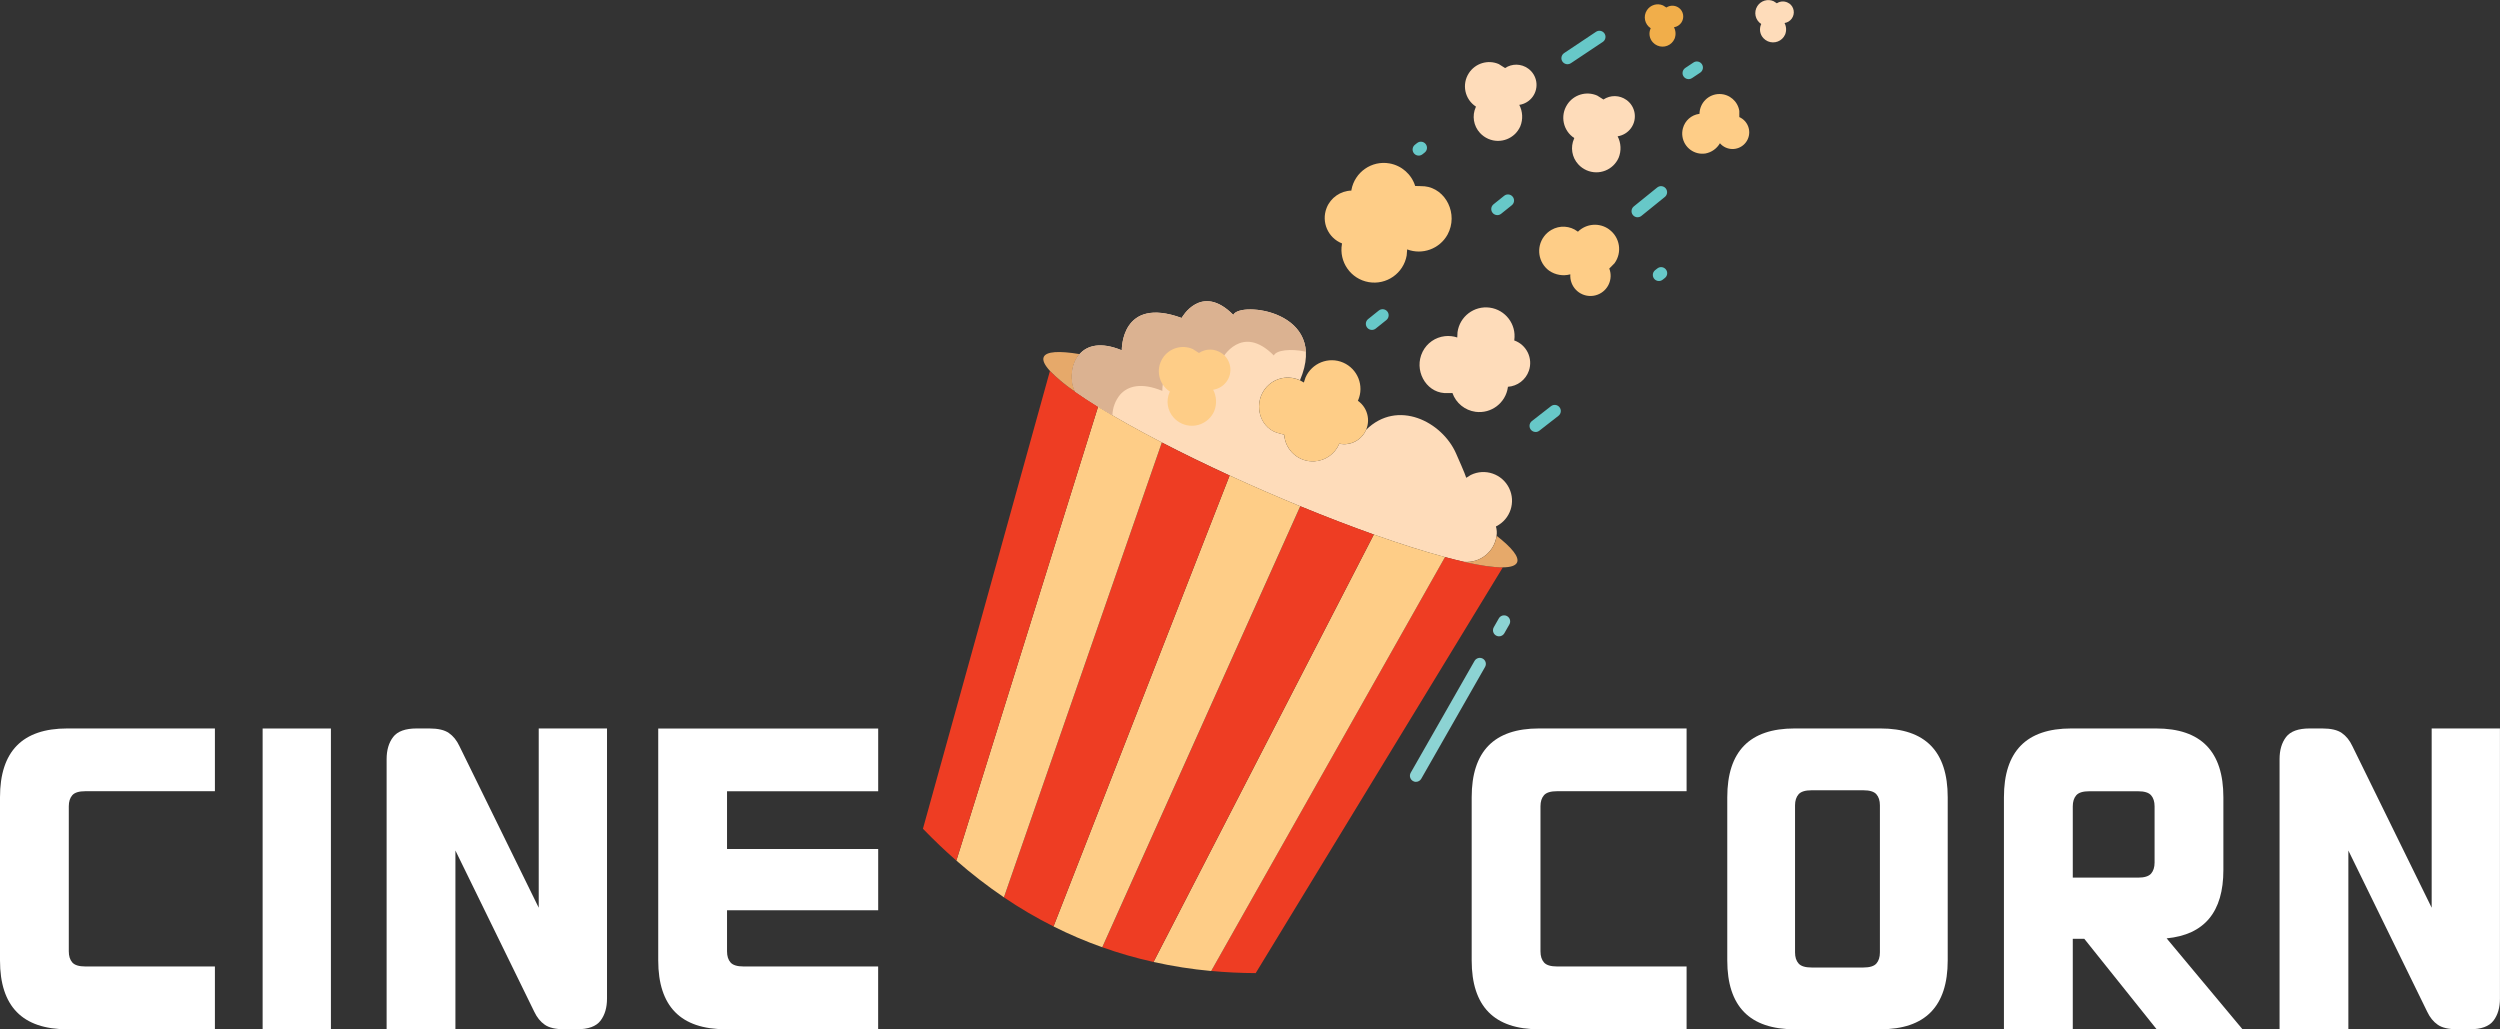<?xml version="1.0" encoding="UTF-8"?>
<svg id="Layer_2" data-name="Layer 2" xmlns="http://www.w3.org/2000/svg" viewBox="0 0 578.86 238.32">
  <rect x="0" y="0" width="578.86" height="238.32" fill="#333333" stroke="none"/>
  <defs>
    <style>
      .cls-1 {
        fill: #ee3d23;
      }

      .cls-1, .cls-2, .cls-3, .cls-4, .cls-5, .cls-6, .cls-7, .cls-8, .cls-9 {
        stroke-width: 0px;
      }

      .cls-2 {
        fill: #e6a96a;
      }

      .cls-3 {
        fill: #dbb291;
      }

      .cls-4 {
        fill: #fecd87;
      }

      .cls-5 {
        fill: #8cd3d3;
      }

      .cls-6 {
        fill: #fedcba;
      }

      .cls-7 {
        fill: #fff;
      }

      .cls-8 {
        fill: #67c8c8;
      }

      .cls-9 {
        fill: #f1ae4a;
      }
    </style>
  </defs>
  <g id="Layer_1-2" data-name="Layer 1">
    <g>
      <g>
        <path class="cls-7" d="m49.76,223.79v14.53H15.58c-10.39,0-15.58-5.31-15.58-15.93v-37.79c0-10.62,5.19-15.93,15.58-15.93h34.18v14.53h-30c-1.47,0-2.48.31-3.02.93-.54.62-.81,1.47-.81,2.56v33.6c0,1.09.27,1.94.81,2.56.54.62,1.55.93,3.02.93h30Z"/>
        <path class="cls-7" d="m76.62,168.68v69.64h-15.81v-69.64h15.81Z"/>
        <path class="cls-7" d="m105.45,196.93v41.39h-15.93v-62.55c0-2.09.5-3.8,1.51-5.12,1.01-1.32,2.83-1.98,5.46-1.98h2.91c2.01,0,3.53.35,4.53,1.05,1.01.7,1.82,1.7,2.44,3.02l18.37,37.44v-41.51h15.81v62.55c0,2.09-.5,3.8-1.51,5.12-1.01,1.32-2.83,1.98-5.46,1.98h-2.91c-2.02,0-3.53-.35-4.53-1.05-1.01-.7-1.82-1.7-2.44-3.02l-18.25-37.32Z"/>
        <path class="cls-7" d="m152.42,168.68h50.92v14.53h-35v13.37h35v14.18h-35v9.53c0,1.09.27,1.94.81,2.56.54.62,1.55.93,3.02.93h31.16v14.53h-35.34c-10.39,0-15.58-5.31-15.58-15.93v-53.72Z"/>
        <path class="cls-7" d="m390.52,223.79v14.53h-34.18c-10.39,0-15.58-5.31-15.58-15.93v-37.79c0-10.62,5.19-15.93,15.58-15.93h34.18v14.53h-30c-1.47,0-2.48.31-3.02.93-.54.62-.81,1.47-.81,2.56v33.6c0,1.09.27,1.94.81,2.56.54.62,1.55.93,3.02.93h30Z"/>
        <path class="cls-7" d="m415.52,238.32c-10.39,0-15.58-5.31-15.58-15.93v-37.79c0-10.62,5.19-15.93,15.58-15.93h19.88c10.39,0,15.58,5.31,15.58,15.93v37.79c0,10.62-5.19,15.93-15.58,15.93h-19.88Zm15.93-14.3c1.47,0,2.48-.31,3.02-.93.54-.62.81-1.47.81-2.56v-34.06c0-1.09-.27-1.94-.81-2.56-.54-.62-1.55-.93-3.02-.93h-11.98c-1.47,0-2.48.31-3.02.93-.54.62-.82,1.47-.82,2.56v34.06c0,1.09.27,1.94.82,2.56.54.62,1.55.93,3.02.93h11.98Z"/>
        <path class="cls-7" d="m479.93,238.32h-15.93v-53.72c0-10.62,5.19-15.93,15.58-15.93h19.65c10.39,0,15.58,5.31,15.58,15.93v16.86c0,9.69-4.38,14.96-13.14,15.81l17.56,21.04h-19.88l-16.74-20.93h-2.67v20.93Zm3.84-55.11c-1.47,0-2.48.31-3.02.93-.54.62-.81,1.47-.81,2.56v16.51h15.11c1.47,0,2.48-.31,3.02-.93.54-.62.81-1.47.81-2.56v-13.02c0-1.09-.27-1.94-.81-2.56-.54-.62-1.55-.93-3.02-.93h-11.28Z"/>
        <path class="cls-7" d="m543.75,196.93v41.39h-15.93v-62.55c0-2.09.5-3.8,1.51-5.12,1.01-1.32,2.83-1.98,5.46-1.98h2.91c2.01,0,3.53.35,4.53,1.05,1.01.7,1.82,1.7,2.44,3.02l18.37,37.44v-41.51h15.81v62.55c0,2.09-.5,3.8-1.51,5.12s-2.83,1.98-5.46,1.98h-2.91c-2.02,0-3.53-.35-4.53-1.05-1.01-.7-1.82-1.7-2.44-3.02l-18.25-37.32Z"/>
      </g>
      <g>
        <path class="cls-6" d="m414.3.8c1.13.81,1.38,2.38.57,3.51-.4.55-1,.92-1.67,1.02.43.83.48,1.8.13,2.67-.68,1.54-2.47,2.23-4.01,1.56-.39-.17-.73-.42-1.02-.73-.81-.87-1.01-2.14-.52-3.22l.02-.05c-1.4-.91-1.79-2.78-.88-4.17.8-1.23,2.38-1.71,3.73-1.12l.77.49c.87-.58,2.01-.56,2.86.05Z"/>
        <path class="cls-4" d="m402.73,27.11c1.95.87,2.83,3.15,1.96,5.1-.87,1.95-3.15,2.83-5.1,1.96-.52-.23-.98-.57-1.35-1-.72,1.24-1.94,2.11-3.36,2.37-2.55.39-4.93-1.36-5.32-3.91-.1-.64-.06-1.3.11-1.93.47-1.77,1.95-3.08,3.76-3.33h.08c.03-2.58,2.13-4.63,4.69-4.6,2.26.03,4.18,1.68,4.53,3.92v1.42Z"/>
        <path class="cls-9" d="m388.7,1.78c1.13.81,1.38,2.38.57,3.51-.4.55-1,.92-1.67,1.02.43.83.48,1.8.13,2.67-.67,1.54-2.46,2.24-4,1.56-.39-.17-.74-.42-1.02-.73-.81-.87-1.01-2.14-.52-3.22l.02-.05c-1.4-.91-1.79-2.78-.88-4.17.8-1.23,2.38-1.71,3.73-1.12l.78.49c.87-.58,2.01-.56,2.86.05Z"/>
        <path class="cls-6" d="m376.6,23.14c2.1,1.51,2.57,4.44,1.05,6.53-.74,1.02-1.86,1.7-3.1,1.89.8,1.54.89,3.35.24,4.96-1.25,2.86-4.58,4.16-7.44,2.9-.72-.32-1.37-.78-1.9-1.36-1.5-1.62-1.88-3.98-.97-5.99l.04-.1c-2.6-1.69-3.33-5.16-1.64-7.76,1.49-2.3,4.43-3.18,6.94-2.08l1.45.91c1.62-1.08,3.74-1.04,5.32.1Z"/>
        <path class="cls-4" d="m372.59,53.13c2.51,1.82,3.06,5.33,1.24,7.83,0,0,0,0,0,0l-1.21,1.22c.93,2.41-.27,5.11-2.68,6.04-2.41.93-5.11-.27-6.04-2.68-.25-.64-.35-1.33-.3-2.02-1.68.45-3.46.15-4.9-.84-2.52-1.84-3.06-5.38-1.22-7.89.46-.63,1.05-1.16,1.74-1.56,1.91-1.11,4.3-.97,6.06.36l.08.06c1.95-1.92,5.01-2.15,7.22-.54Z"/>
        <path class="cls-6" d="m353.83,15.87c2.1,1.51,2.57,4.43,1.06,6.52-.74,1.02-1.86,1.71-3.11,1.89.8,1.54.89,3.35.24,4.96-1.25,2.86-4.58,4.16-7.44,2.9-.72-.32-1.37-.78-1.9-1.36-1.5-1.62-1.88-3.98-.97-5.99l.04-.1c-2.6-1.69-3.33-5.16-1.64-7.76,1.49-2.29,4.42-3.18,6.93-2.09l1.45.92c1.62-1.08,3.74-1.04,5.32.1h0Zm-3.23,62.95c2.88,1.01,4.4,4.16,3.4,7.04-.73,2.1-2.65,3.55-4.86,3.7v.11c-.51,3.63-3.86,6.17-7.49,5.68-2.46-.34-4.52-2.01-5.35-4.35,0,0-1.4.04-1.87.01-4.38-.29-7.12-5.39-5.03-9.58,1-1.99,2.93-3.34,5.14-3.59.97-.11,1.95-.01,2.88.3l.06-1.23c.5-3.63,3.84-6.17,7.47-5.68,3.63.5,6.17,3.84,5.68,7.47l-.02.11Zm-100.62,3.16c1.75-1.99,4.88-2.9,9.77-.87,0,0-.29-12.66,13.86-7.49,0,0,4.5-8.24,11.96-.71,1.41-3.23,22.33-1,15.43,15.14-.57-.27-1.17-.45-1.79-.55-2.19-.35-4.42.43-5.92,2.07-3.15,3.47-1.88,9.13,2.25,10.58.44.15,1.8.49,1.8.49.25,3.66,3.42,6.42,7.08,6.17,2.47-.17,4.64-1.7,5.63-3.97l.04-.11c2.57.55,5.17-.79,6.22-3.21,7.32-7.2,17.6-1.84,20.81,5.43.42.95,2.13,4.79,2.38,5.68l1.04-.65c3.29-1.62,7.27-.26,8.88,3.03,1.6,3.26.29,7.2-2.95,8.84l-.1.05c.21.69.26,1.43.15,2.15-.49,3.68-3.77,6.33-7.47,6.04v.02c-1.4-.31-2.9-.69-4.48-1.12-4.76-1.28-10.34-3.05-16.48-5.22-5.31-1.89-11.05-4.08-17.03-6.55-2.57-1.06-5.18-2.16-7.83-3.31-2.92-1.26-5.76-2.53-8.52-3.81-5.61-2.58-10.89-5.15-15.69-7.64-5.65-2.92-10.65-5.73-14.77-8.28-1.95-1.21-3.71-2.36-5.26-3.44h0c-1.25-2.27-1.16-6.32.99-8.75Z"/>
        <path class="cls-1" d="m347.97,131.37l-57.22,93.95c-3.5-.02-6.94-.18-10.31-.5l54.14-95.84c1.59.43,3.08.8,4.48,1.12,3.77.85,6.8,1.3,8.91,1.26h0Z"/>
        <path class="cls-2" d="m347.97,131.37c-2.11.03-5.14-.41-8.91-1.26v-.02c3.7.3,6.99-2.36,7.47-6.04,3.54,2.76,5.28,4.92,4.74,6.17-.33.76-1.47,1.13-3.3,1.15h0Z"/>
        <path class="cls-4" d="m329.83,43.13c5,.52,7.91,6.49,5.33,11.21-1.84,3.29-5.81,4.74-9.34,3.41l-.11,1.4c-.73,4.14-4.68,6.9-8.82,6.17-4.14-.73-6.9-4.68-6.17-8.82l.03-.13c-3.26-1.28-4.86-4.96-3.58-8.22.93-2.37,3.2-3.95,5.74-4.02v-.13c.75-4.14,4.7-6.9,8.83-6.16,2.8.5,5.09,2.51,5.94,5.23,0,0,1.61.01,2.15.07h0Zm4.75,85.86l-54.14,95.84c-4.49-.41-8.95-1.11-13.35-2.09l51.01-98.98c6.14,2.18,11.72,3.95,16.48,5.22h0Z"/>
        <path class="cls-1" d="m318.1,123.76l-51.01,98.98c-4.02-.89-7.98-2.03-11.86-3.41l45.81-102.04.03-.08c5.99,2.46,11.72,4.66,17.03,6.55h0Z"/>
        <path class="cls-4" d="m314.4,92.79c2.5,1.75,3.12,5.2,1.37,7.7-1.27,1.82-3.51,2.7-5.68,2.24l-.04.11c-1.46,3.36-5.38,4.9-8.74,3.44-2.27-.99-3.8-3.16-3.97-5.63,0,0-1.36-.34-1.8-.49-4.14-1.45-5.4-7.11-2.25-10.58,1.5-1.64,3.72-2.42,5.92-2.07.62.1,1.22.28,1.79.55.31.15.61.32.9.51l.38-1.16c1.46-3.36,5.37-4.91,8.73-3.45,3.36,1.46,4.91,5.37,3.45,8.73l-.05.1Zm-13.34,24.42l-.03.08-45.81,102.04c-3.86-1.37-7.63-2.98-11.29-4.82h0s40.78-104.42,40.78-104.42c2.76,1.27,5.6,2.54,8.52,3.81,2.65,1.15,5.26,2.25,7.83,3.31h0Z"/>
        <path class="cls-1" d="m284.71,110.1l-40.78,104.41h0c-3.97-1.99-7.8-4.24-11.48-6.73l36.57-105.32c4.8,2.49,10.08,5.06,15.69,7.64Z"/>
        <path class="cls-4" d="m269.02,102.45l-36.57,105.32c-3.84-2.61-7.52-5.45-11.01-8.51l32.81-105.1c4.13,2.55,9.12,5.36,14.77,8.28Z"/>
        <path class="cls-1" d="m248.99,90.73c1.54,1.08,3.3,2.23,5.26,3.44l-32.81,105.1c-2.64-2.31-5.22-4.77-7.74-7.38l29.41-106.01c1.79,1.81,3.76,3.44,5.88,4.85h0Z"/>
        <path class="cls-2" d="m249.98,81.99c-2.15,2.43-2.24,6.47-.99,8.74-2.12-1.41-4.09-3.04-5.88-4.85-1.25-1.37-1.77-2.46-1.44-3.22.57-1.3,3.54-1.46,8.3-.67Z"/>
        <path class="cls-3" d="m259.36,91.38c1.75-1.99,4.88-2.9,9.77-.87,0,0-.29-12.66,13.86-7.49,0,0,4.5-8.24,11.96-.71.53-1.22,3.86-1.66,7.42-.87-.57-10.09-15.62-11.25-16.81-8.52-7.46-7.53-11.96.71-11.96.71-14.15-5.17-13.86,7.49-13.86,7.49-4.89-2.03-8.02-1.12-9.77.87-2.15,2.43-2.24,6.47-.99,8.74h0c1.54,1.08,3.3,2.24,5.26,3.45,1.05.65,2.16,1.32,3.33,2,.04-1.76.67-3.45,1.79-4.8h0Z"/>
        <path class="cls-4" d="m282.95,81.83c2.1,1.51,2.57,4.43,1.06,6.52-.74,1.02-1.86,1.71-3.11,1.89.8,1.54.89,3.35.24,4.96-1.25,2.86-4.58,4.16-7.43,2.91-.72-.32-1.37-.78-1.91-1.36-1.5-1.62-1.88-3.98-.97-5.99l.04-.1c-2.6-1.69-3.33-5.16-1.64-7.76,1.49-2.29,4.42-3.18,6.93-2.09l1.45.92c1.62-1.08,3.74-1.04,5.32.1h0Z"/>
        <path class="cls-8" d="m355.56,100.02c-.78,0-1.41-.63-1.41-1.41,0-.43.2-.85.54-1.11l4.43-3.45c.61-.48,1.5-.37,1.98.25.48.61.37,1.5-.25,1.98l-4.43,3.45c-.25.19-.55.3-.86.3h0Zm-37.9-23.63c-.78,0-1.41-.63-1.41-1.41,0-.43.19-.83.53-1.1l2.46-1.97c.6-.49,1.49-.4,1.98.2.49.6.4,1.49-.2,1.98,0,0-.01.01-.02.02l-2.46,1.97c-.25.2-.56.31-.88.31h0Zm29.04-26.58c-.78,0-1.41-.63-1.41-1.41,0-.43.19-.83.53-1.1l2.46-1.97c.61-.49,1.49-.39,1.98.22.49.61.39,1.49-.22,1.98h0l-2.46,1.97c-.25.2-.56.31-.88.31h0Zm37.41,15.26c-.78,0-1.41-.63-1.41-1.41,0-.43.19-.83.53-1.1l.51-.4c.61-.49,1.49-.39,1.98.22.49.61.39,1.49-.22,1.98l-.51.4c-.25.2-.56.31-.88.31h0Zm-55.62-29.04c-.78,0-1.41-.63-1.41-1.41,0-.43.19-.83.53-1.1l.51-.4c.61-.49,1.49-.39,1.98.22s.39,1.49-.22,1.98h0l-.51.4c-.25.2-.56.31-.88.31Zm34.45-21.16c-.78,0-1.41-.63-1.41-1.4,0-.47.24-.92.63-1.18l7.38-4.92c.64-.44,1.52-.27,1.96.37.44.64.27,1.52-.37,1.96,0,0-.02.01-.03.02l-7.38,4.92c-.23.15-.5.24-.78.24Zm16.24,35.44c-.78,0-1.41-.63-1.41-1.41,0-.43.19-.83.52-1.1l5.43-4.39c.61-.49,1.49-.39,1.98.22.48.6.39,1.48-.21,1.97l-5.43,4.39c-.25.2-.56.31-.88.31Zm11.81-31.99c-.78,0-1.41-.63-1.41-1.4,0-.47.24-.92.63-1.18l1.89-1.26c.64-.44,1.52-.27,1.96.37s.27,1.52-.37,1.96c0,0-.02.01-.03.02l-1.89,1.26c-.23.16-.5.24-.78.24Z"/>
        <path class="cls-5" d="m347.1,147.34c-.78,0-1.41-.63-1.41-1.41,0-.24.06-.48.19-.7l1.15-2.02c.37-.68,1.23-.93,1.91-.56.68.37.93,1.23.56,1.91,0,.02-.02.03-.03.05l-1.15,2.02c-.25.44-.72.71-1.23.71Zm-19.23,33.7c-.24,0-.48-.06-.7-.19-.68-.39-.91-1.25-.53-1.92l14.78-25.9c.39-.67,1.25-.9,1.92-.52.67.39.9,1.24.52,1.91l-14.78,25.9c-.25.44-.72.71-1.22.71Z"/>
      </g>
    </g>
  </g>
</svg>